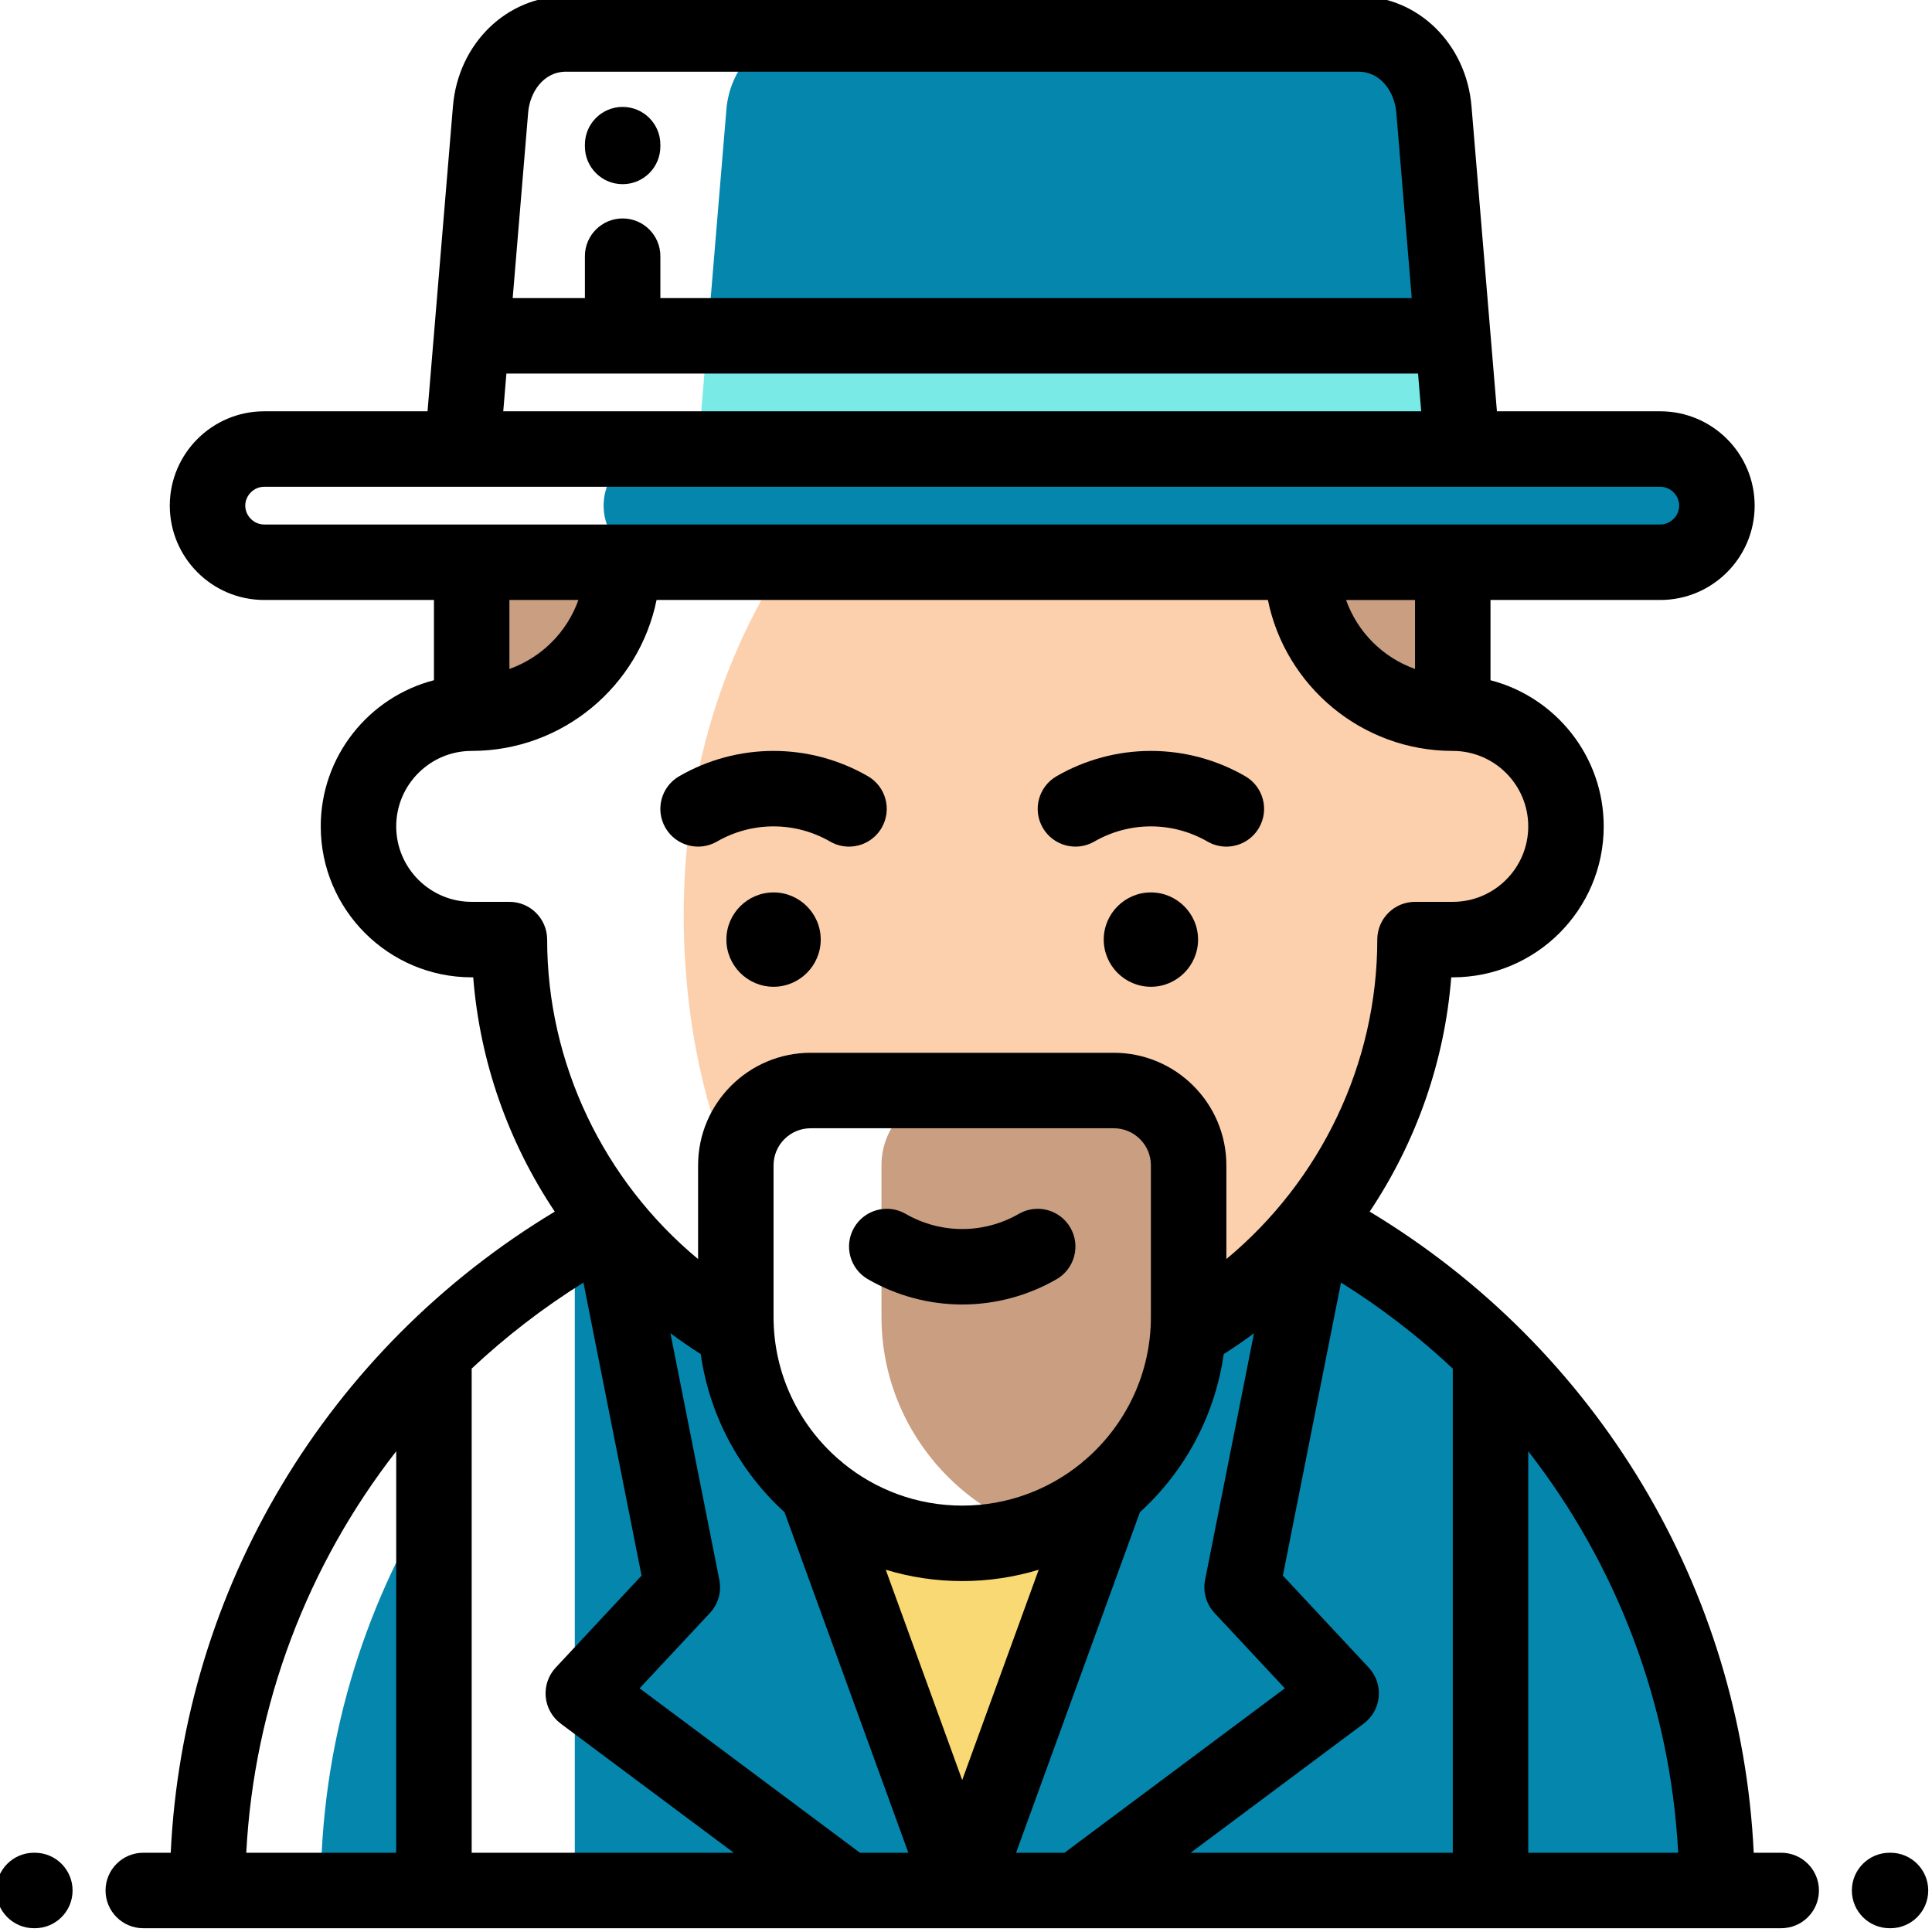 <svg height="511.999pt" viewBox="1 1 511.999 511.999" width="511.999pt" xmlns="http://www.w3.org/2000/svg"><path d="m360.996 10h-147.492c-10.996 0-19.09 9.039-20 20l-5 60.004h197.492l-5-60.004c-.914-10.965-9.004-20-20-20zm0 0" fill="#0586ad" fill-rule="evenodd"/><path d="m228.504 90.004h-40l-2.5 29.996h202.492l-2.5-29.996zm0 0" fill="#7aeae7" fill-rule="evenodd"/><path d="m456 134.996c0-8.246-6.754-14.996-15-14.996h-265.035c-8.246 0-15 6.75-15 14.996 0 8.254 6.754 15.004 15 15.004h265.035c8.246 0 15-6.75 15-15.004zm0 0" fill="#0586ad" fill-rule="evenodd"/><path d="m126 190.004c22.094 0 40-17.91 40-40.004h-40zm0 0" fill="#c99e81" fill-rule="evenodd"/><path d="m345.996 150c0 22.094 17.91 40.004 40 40.004v-40.004zm0 0" fill="#c99e81" fill-rule="evenodd"/><path d="m385.996 190.004c-22.09 0-40-17.91-40-40.004h-137.215c-42.777 65.68-23.703 143.664-12.781 161.727v-1.898c0-10.902 8.922-19.824 19.824-19.824h80.348c10.906 0 19.828 8.922 19.828 19.824v40.172c0 1.309-.043 2.605-.129 3.887 12.812-7.434 24.145-17.168 33.414-28.633 3.465-4.281 6.637-8.805 9.496-13.535 10.918-18.059 17.215-39.188 17.215-61.715h10c16.57 0 30.004-13.434 30.004-30.004 0-16.566-13.434-29.996-30.004-29.996zm0 0" fill="#fcd0ac"/><path d="m234.598 309.828v40.172c0 1.309.043 2.605.129 3.887 1.082 16.766 9.133 31.715 21.27 41.953 5.645 4.77 12.18 8.504 19.301 10.945 7.121-2.441 13.652-6.176 19.297-10.941 12.141-10.242 20.195-25.188 21.277-41.957.086-1.285.129-2.582.129-3.887v-40.172c0-10.902-8.922-19.828-19.828-19.828h-41.75c-10.902 0-19.824 8.926-19.824 19.828zm0 0" fill="#c99e81" fill-rule="evenodd"/><path d="m294.598 395.848c-10.453 8.824-23.934 14.152-38.598 14.152-14.668 0-28.148-5.332-38.602-14.16l38.598 106.156zm0 0" fill="#f9d973" fill-rule="evenodd"/><path d="m255.996 501.996-38.598-106.156c-12.137-10.238-20.188-25.188-21.27-41.953-12.816-7.43-24.148-17.168-33.418-28.633l19.117 96.375-26.25 28.129 69.996 52.238zm0 0" fill="#0586ad" fill-rule="evenodd"/><path d="m294.598 395.848-38.602 106.148h30.422l70-52.238-26.25-28.129 19.125-96.371c-9.277 11.457-20.609 21.195-33.422 28.629-1.082 16.77-9.133 31.715-21.273 41.961zm0 0" fill="#0586ad" fill-rule="evenodd"/><path d="m153.328 501.996h72.25l-70-52.238 26.25-28.129-14.762-74.426c-8.777-17.32-8.777-13.18-13.738-21.945zm0 0" fill="#0586ad" fill-rule="evenodd"/><path d="m86 501.996h30v-105.004c-19 30.566-30 66.562-30 105.004zm0 0" fill="#0586ad" fill-rule="evenodd"/><path d="m330.168 421.629 26.25 28.129-70 52.238h109.582v-142.473c-13.789-13.547-29.516-25.129-46.707-34.266zm0 0" fill="#0586ad" fill-rule="evenodd"/><path d="m396 359.523v142.473h60c0-55.625-23.02-106.129-60-142.473zm0 0" fill="#0586ad" fill-rule="evenodd"/><g fill="#000001"><path d="m10.234 491.996h-.234c-5.523 0-10 4.477-10 10 0 5.523 4.477 10 10 10h.234c5.523 0 10-4.477 10-10 0-5.523-4.477-10-10-10zm0 0"/><path d="m502 491.996h-.238c-5.523 0-10 4.477-10 10 0 5.523 4.477 10 10 10h.238c5.523 0 10-4.477 10-10 0-5.523-4.477-10-10-10zm0 0"/><path d="m473.031 491.996h-7.277c-3.324-70-41.426-133.555-101.777-169.906 12.281-18.352 19.859-39.715 21.613-62.086h.406c22.059 0 40.004-17.945 40.004-40.004 0-18.602-12.77-34.281-30.004-38.73v-21.27h45.004c13.785 0 25-11.215 25-25s-11.215-25-25-25h-43.301l-6.738-80.832c-1.383-16.629-14.266-29.168-29.965-29.168h-209.996c-15.699 0-28.582 12.539-29.965 29.168l-6.734 80.832h-43.301c-13.785 0-25.004 11.211-25.004 24.996 0 13.789 11.219 25.004 25.004 25.004h45v21.266c-17.23 4.453-30 20.129-30 38.734 0 22.059 17.945 40 40 40h.406c1.754 22.375 9.332 43.734 21.613 62.09-60.352 36.352-98.449 99.902-101.777 169.906h-7.273c-5.523 0-10 4.477-10 10 0 5.523 4.477 10 10 10h16.992.035.039 59.926.039.039 109.52.012.008 30.348.039c.012 0 .023.004.031.004h.004c.012 0 .023-.004.035-.004h.039 30.344.012.012 109.52.039.039 59.922.039.039 16.992c5.523 0 10-4.477 10-10 0-5.523-4.477-10-10-10zm-202.758 0 32.816-90.246c11.773-10.719 19.867-25.395 22.203-41.898 2.758-1.75 5.434-3.598 8.031-5.531l-12.965 65.363c-.625 3.156.305 6.418 2.5 8.77l18.633 19.969-58.395 43.578h-12.824zm-41.375 0-58.395-43.578 18.637-19.965c2.191-2.352 3.121-5.613 2.496-8.77l-12.965-65.371c2.598 1.938 5.277 3.789 8.035 5.539 2.336 16.5 10.43 31.172 22.195 41.891l32.82 90.254zm-102.898-128.309c9.016-8.457 18.914-16.105 29.617-22.793l15.402 77.656-22.754 24.383c-1.938 2.082-2.902 4.887-2.648 7.719.254 2.828 1.699 5.418 3.98 7.121l45.859 34.227h-69.457zm180-13.688c0 15.047-6.691 28.551-17.238 37.727-.418.301-.812.641-1.18 1.004-8.617 7.039-19.613 11.27-31.582 11.27-11.973 0-22.973-4.23-31.59-11.277-.367-.359-.754-.699-1.172-.996-10.551-9.176-17.238-22.68-17.238-37.727v-40.172c0-5.418 4.406-9.828 9.824-9.828h80.348c5.422 0 9.828 4.41 9.828 9.828zm-29.734 67-20.27 55.73-20.262-55.73c6.418 1.945 13.219 3 20.266 3s13.848-1.055 20.266-3zm86.133 40.77c2.277-1.699 3.727-4.289 3.98-7.121.254-2.832-.711-5.637-2.648-7.715l-22.754-24.383 15.402-77.66c10.703 6.691 20.605 14.34 29.621 22.797v128.309h-69.461zm43.602-72.168c23.523 30.207 37.672 67.164 39.734 106.395h-39.734zm-30.004-207.32c-8.508-3.02-15.262-9.77-18.277-18.281h18.277zm-224.996-158.281h209.996c5.996 0 9.586 5.449 10.035 10.828l4.098 49.176h-199.125v-11.113c0-5.523-4.477-10-10-10-5.523 0-10 4.477-10 10v11.113h-19.137l4.098-49.176c.449-5.383 4.039-10.828 10.035-10.828zm-15.797 80.004h241.594l.832 9.996h-243.262zm-69.207 34.992c0-2.707 2.293-4.996 5.004-4.996h370c2.711 0 5 2.289 5 4.996 0 2.711-2.289 5.004-5 5.004h-370c-2.711 0-5.004-2.289-5.004-5.004zm88.285 25.004c-3.02 8.512-9.77 15.266-18.281 18.281v-18.281zm-18.281 80h-10c-11.027 0-20-8.973-20-20s8.973-20 20-20c24.145 0 44.352-17.203 48.996-40h162.008c4.645 22.797 24.848 40 48.992 40 11.031 0 20.004 8.973 20.004 20s-8.973 20-20.004 20h-10c-5.52 0-10 4.477-10 10 0 32.84-14.973 63.887-39.996 84.66v-24.832c0-16.445-13.379-29.828-29.828-29.828h-80.348c-16.445 0-29.824 13.383-29.824 29.828v24.836c-25.027-20.773-40-51.824-40-84.664 0-5.52-4.477-10-10-10zm-30 145.602v106.395h-39.738c2.062-39.234 16.211-76.191 39.738-106.395zm0 0"/><path d="m306 237.5c-6.887 0-12.5 5.617-12.5 12.5 0 6.887 5.613 12.504 12.5 12.504s12.5-5.617 12.5-12.504c0-6.883-5.613-12.5-12.5-12.5zm0 0"/><path d="m206 237.5c-6.887 0-12.5 5.617-12.5 12.5 0 6.887 5.613 12.504 12.5 12.504s12.5-5.617 12.5-12.504c0-6.883-5.613-12.5-12.5-12.5zm0 0"/><path d="m191 224.023c4.555-2.633 9.738-4.023 14.996-4.023 5.262 0 10.445 1.391 15.004 4.023 1.574.906 3.293 1.34 4.988 1.34 3.457 0 6.816-1.793 8.668-5 2.766-4.785 1.125-10.898-3.656-13.66-7.594-4.387-16.238-6.703-25.004-6.703-8.762 0-17.406 2.316-24.996 6.703-4.785 2.762-6.422 8.875-3.66 13.66 2.762 4.781 8.875 6.422 13.66 3.66zm0 0"/><path d="m291 224.023c4.559-2.633 9.742-4.023 15-4.023s10.441 1.391 14.996 4.02c1.574.91 3.297 1.344 4.992 1.344 3.457 0 6.816-1.793 8.668-5 2.762-4.781 1.125-10.898-3.656-13.66-7.59-4.387-16.234-6.703-25-6.703-8.762 0-17.406 2.316-25 6.703-4.781 2.758-6.422 8.875-3.66 13.656 2.762 4.785 8.879 6.422 13.66 3.664zm0 0"/><path d="m271 322.684c-4.555 2.629-9.738 4.02-15 4.02s-10.445-1.391-15-4.02c-4.781-2.762-10.898-1.121-13.66 3.66-2.762 4.781-1.121 10.898 3.66 13.66 7.59 4.383 16.234 6.699 25 6.699s17.41-2.316 25-6.699c4.785-2.762 6.422-8.879 3.66-13.66-2.762-4.781-8.875-6.422-13.66-3.66zm0 0"/><path d="m166.004 49.809c5.523 0 10-4.48 10-10v-.477c0-5.523-4.477-10-10-10-5.523 0-10 4.477-10 10v.477c0 5.52 4.477 10 10 10zm0 0"/></g></svg>